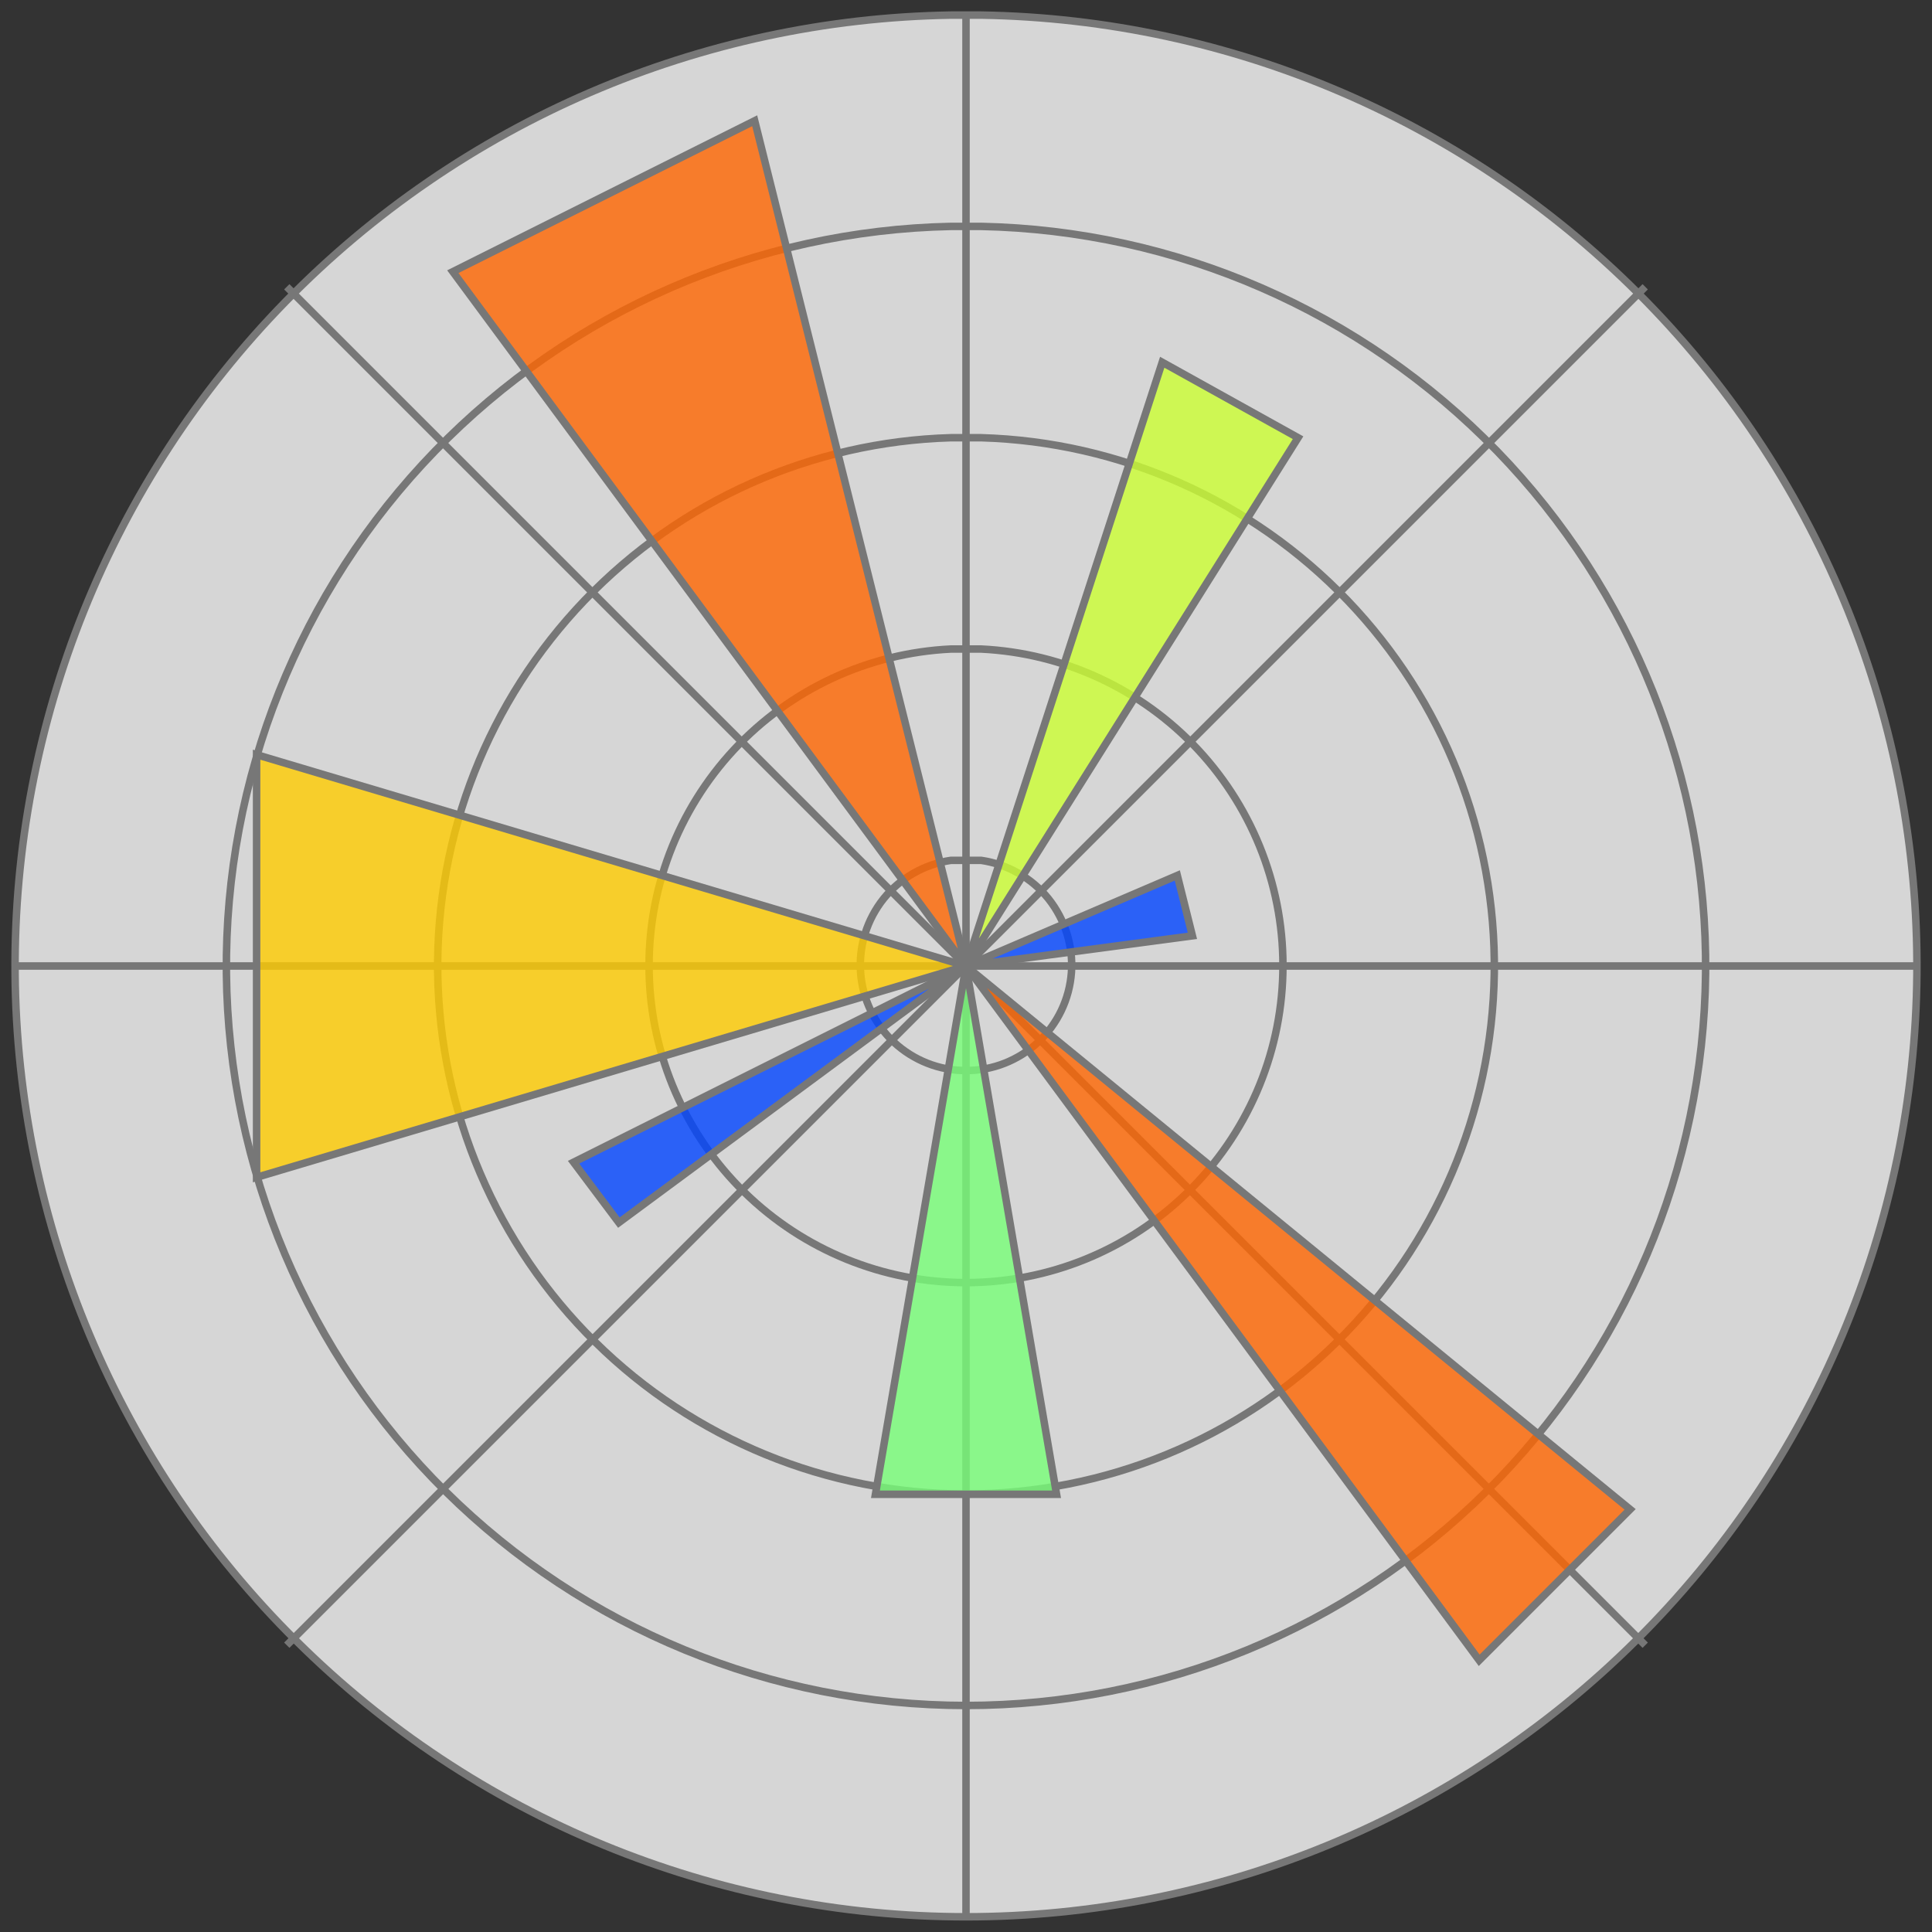 <svg width="16" height="16" viewBox="0 0 16 16" fill="none" xmlns="http://www.w3.org/2000/svg">
<rect x="0" y="0" width="16" height="16" fill="#333333" stroke="none"/>
<g clip-path="url(#clip0_203_2441)">
<path d="M7.875 0.125C5.798 0.158 3.817 1.011 2.366 2.497C0.914 3.984 0.109 5.984 0.125 8.062C0.142 10.139 0.979 12.126 2.454 13.589C3.929 15.053 5.922 15.874 8 15.874C10.078 15.874 12.071 15.053 13.546 13.589C15.021 12.126 15.858 10.139 15.875 8.062C15.891 5.984 15.086 3.984 13.634 2.497C12.183 1.011 10.203 0.158 8.125 0.125H7.875ZM7.875 1.875C6.262 1.908 4.727 2.576 3.603 3.735C2.48 4.893 1.859 6.448 1.875 8.061C1.892 9.675 2.544 11.217 3.691 12.352C4.838 13.487 6.386 14.124 8 14.124C9.614 14.124 11.162 13.487 12.309 12.352C13.456 11.217 14.108 9.675 14.125 8.061C14.141 6.448 13.52 4.893 12.397 3.735C11.273 2.576 9.738 1.908 8.125 1.875H7.875ZM7.875 3.625C6.726 3.658 5.636 4.142 4.841 4.972C4.046 5.802 3.609 6.911 3.625 8.061C3.642 9.21 4.11 10.307 4.929 11.114C5.747 11.921 6.851 12.373 8 12.373C9.149 12.373 10.253 11.921 11.071 11.114C11.89 10.307 12.358 9.21 12.375 8.061C12.391 6.911 11.954 5.802 11.159 4.972C10.364 4.142 9.274 3.658 8.125 3.625H7.875ZM7.875 5.375C7.19 5.408 6.546 5.707 6.079 6.208C5.612 6.71 5.359 7.374 5.376 8.06C5.392 8.745 5.676 9.396 6.166 9.875C6.656 10.354 7.315 10.622 8 10.622C8.685 10.622 9.344 10.354 9.834 9.875C10.324 9.396 10.608 8.745 10.624 8.06C10.641 7.374 10.388 6.71 9.921 6.208C9.454 5.707 8.81 5.408 8.125 5.375H7.875ZM7.875 7.125C7.656 7.157 7.457 7.27 7.318 7.442C7.18 7.615 7.111 7.833 7.127 8.054C7.143 8.274 7.242 8.481 7.404 8.632C7.566 8.782 7.779 8.866 8 8.866C8.221 8.866 8.434 8.782 8.596 8.632C8.758 8.481 8.857 8.274 8.873 8.054C8.889 7.833 8.82 7.615 8.682 7.442C8.543 7.27 8.344 7.157 8.125 7.125H7.875ZM15.875 8H0.125ZM13.625 2.375L2.375 13.625ZM13.625 13.625L2.375 2.375ZM8 0.125V15.875Z" fill="white" fill-opacity="0.8"/>
<path d="M15.875 8H0.125M13.625 2.375L2.375 13.625M13.625 13.625L2.375 2.375M8 0.125V15.875M7.875 0.125C5.798 0.158 3.817 1.011 2.366 2.497C0.914 3.984 0.109 5.984 0.125 8.062C0.142 10.139 0.979 12.126 2.454 13.589C3.929 15.053 5.922 15.874 8 15.874C10.078 15.874 12.071 15.053 13.546 13.589C15.021 12.126 15.858 10.139 15.875 8.062C15.891 5.984 15.086 3.984 13.634 2.497C12.183 1.011 10.203 0.158 8.125 0.125H7.875ZM7.875 1.875C6.262 1.908 4.727 2.576 3.603 3.735C2.48 4.893 1.859 6.448 1.875 8.061C1.892 9.675 2.544 11.217 3.691 12.352C4.838 13.487 6.386 14.124 8 14.124C9.614 14.124 11.162 13.487 12.309 12.352C13.456 11.217 14.108 9.675 14.125 8.061C14.141 6.448 13.52 4.893 12.397 3.735C11.273 2.576 9.738 1.908 8.125 1.875H7.875ZM7.875 3.625C6.726 3.658 5.636 4.142 4.841 4.972C4.046 5.802 3.609 6.911 3.625 8.061C3.642 9.21 4.11 10.307 4.929 11.114C5.747 11.921 6.851 12.373 8 12.373C9.149 12.373 10.253 11.921 11.071 11.114C11.89 10.307 12.358 9.21 12.375 8.061C12.391 6.911 11.954 5.802 11.159 4.972C10.364 4.142 9.274 3.658 8.125 3.625H7.875ZM7.875 5.375C7.19 5.408 6.546 5.707 6.079 6.208C5.612 6.71 5.359 7.374 5.376 8.06C5.392 8.745 5.676 9.396 6.166 9.875C6.656 10.354 7.315 10.622 8 10.622C8.685 10.622 9.344 10.354 9.834 9.875C10.324 9.396 10.608 8.745 10.624 8.06C10.641 7.374 10.388 6.71 9.921 6.208C9.454 5.707 8.81 5.408 8.125 5.375H7.875ZM7.875 7.125C7.656 7.157 7.457 7.27 7.318 7.442C7.18 7.615 7.111 7.833 7.127 8.054C7.143 8.274 7.242 8.481 7.404 8.632C7.566 8.782 7.779 8.866 8 8.866C8.221 8.866 8.434 8.782 8.596 8.632C8.758 8.481 8.857 8.274 8.873 8.054C8.889 7.833 8.82 7.615 8.682 7.442C8.543 7.27 8.344 7.157 8.125 7.125H7.875Z" stroke="#777777" stroke-width="0.062"/>
<path d="M6.25 1L3.75 2.25L12.25 13.75L13.5 12.5L8 8L6.25 1Z" fill="#FF6600" fill-opacity="0.8" stroke="#777777" stroke-width="0.062"/>
<path d="M2.125 6.25V9.75L8 8L2.125 6.25Z" fill="#FFCC00" fill-opacity="0.8" stroke="#777777" stroke-width="0.062"/>
<path d="M8 8L8.75 12.375H7.25L8 8Z" fill="#77FF77" fill-opacity="0.8" stroke="#777777" stroke-width="0.062"/>
<path d="M8 8L9.625 3L10.75 3.625L8 8Z" fill="#CCFF33" fill-opacity="0.8" stroke="#777777" stroke-width="0.062"/>
<path d="M8 8L9.75 7.25L9.875 7.75L8 8ZM8 8L4.75 9.625L5.125 10.125L8 8Z" fill="#0044FF" fill-opacity="0.8"/>
<path d="M8 8L9.75 7.25L9.875 7.75L8 8ZM8 8L4.75 9.625L5.125 10.125L8 8Z" stroke="#777777" stroke-width="0.062"/>
</g>
<defs>
<clipPath id="clip0_203_2441">
<rect width="16" height="16" fill="white"/>
</clipPath>
</defs>
</svg>
